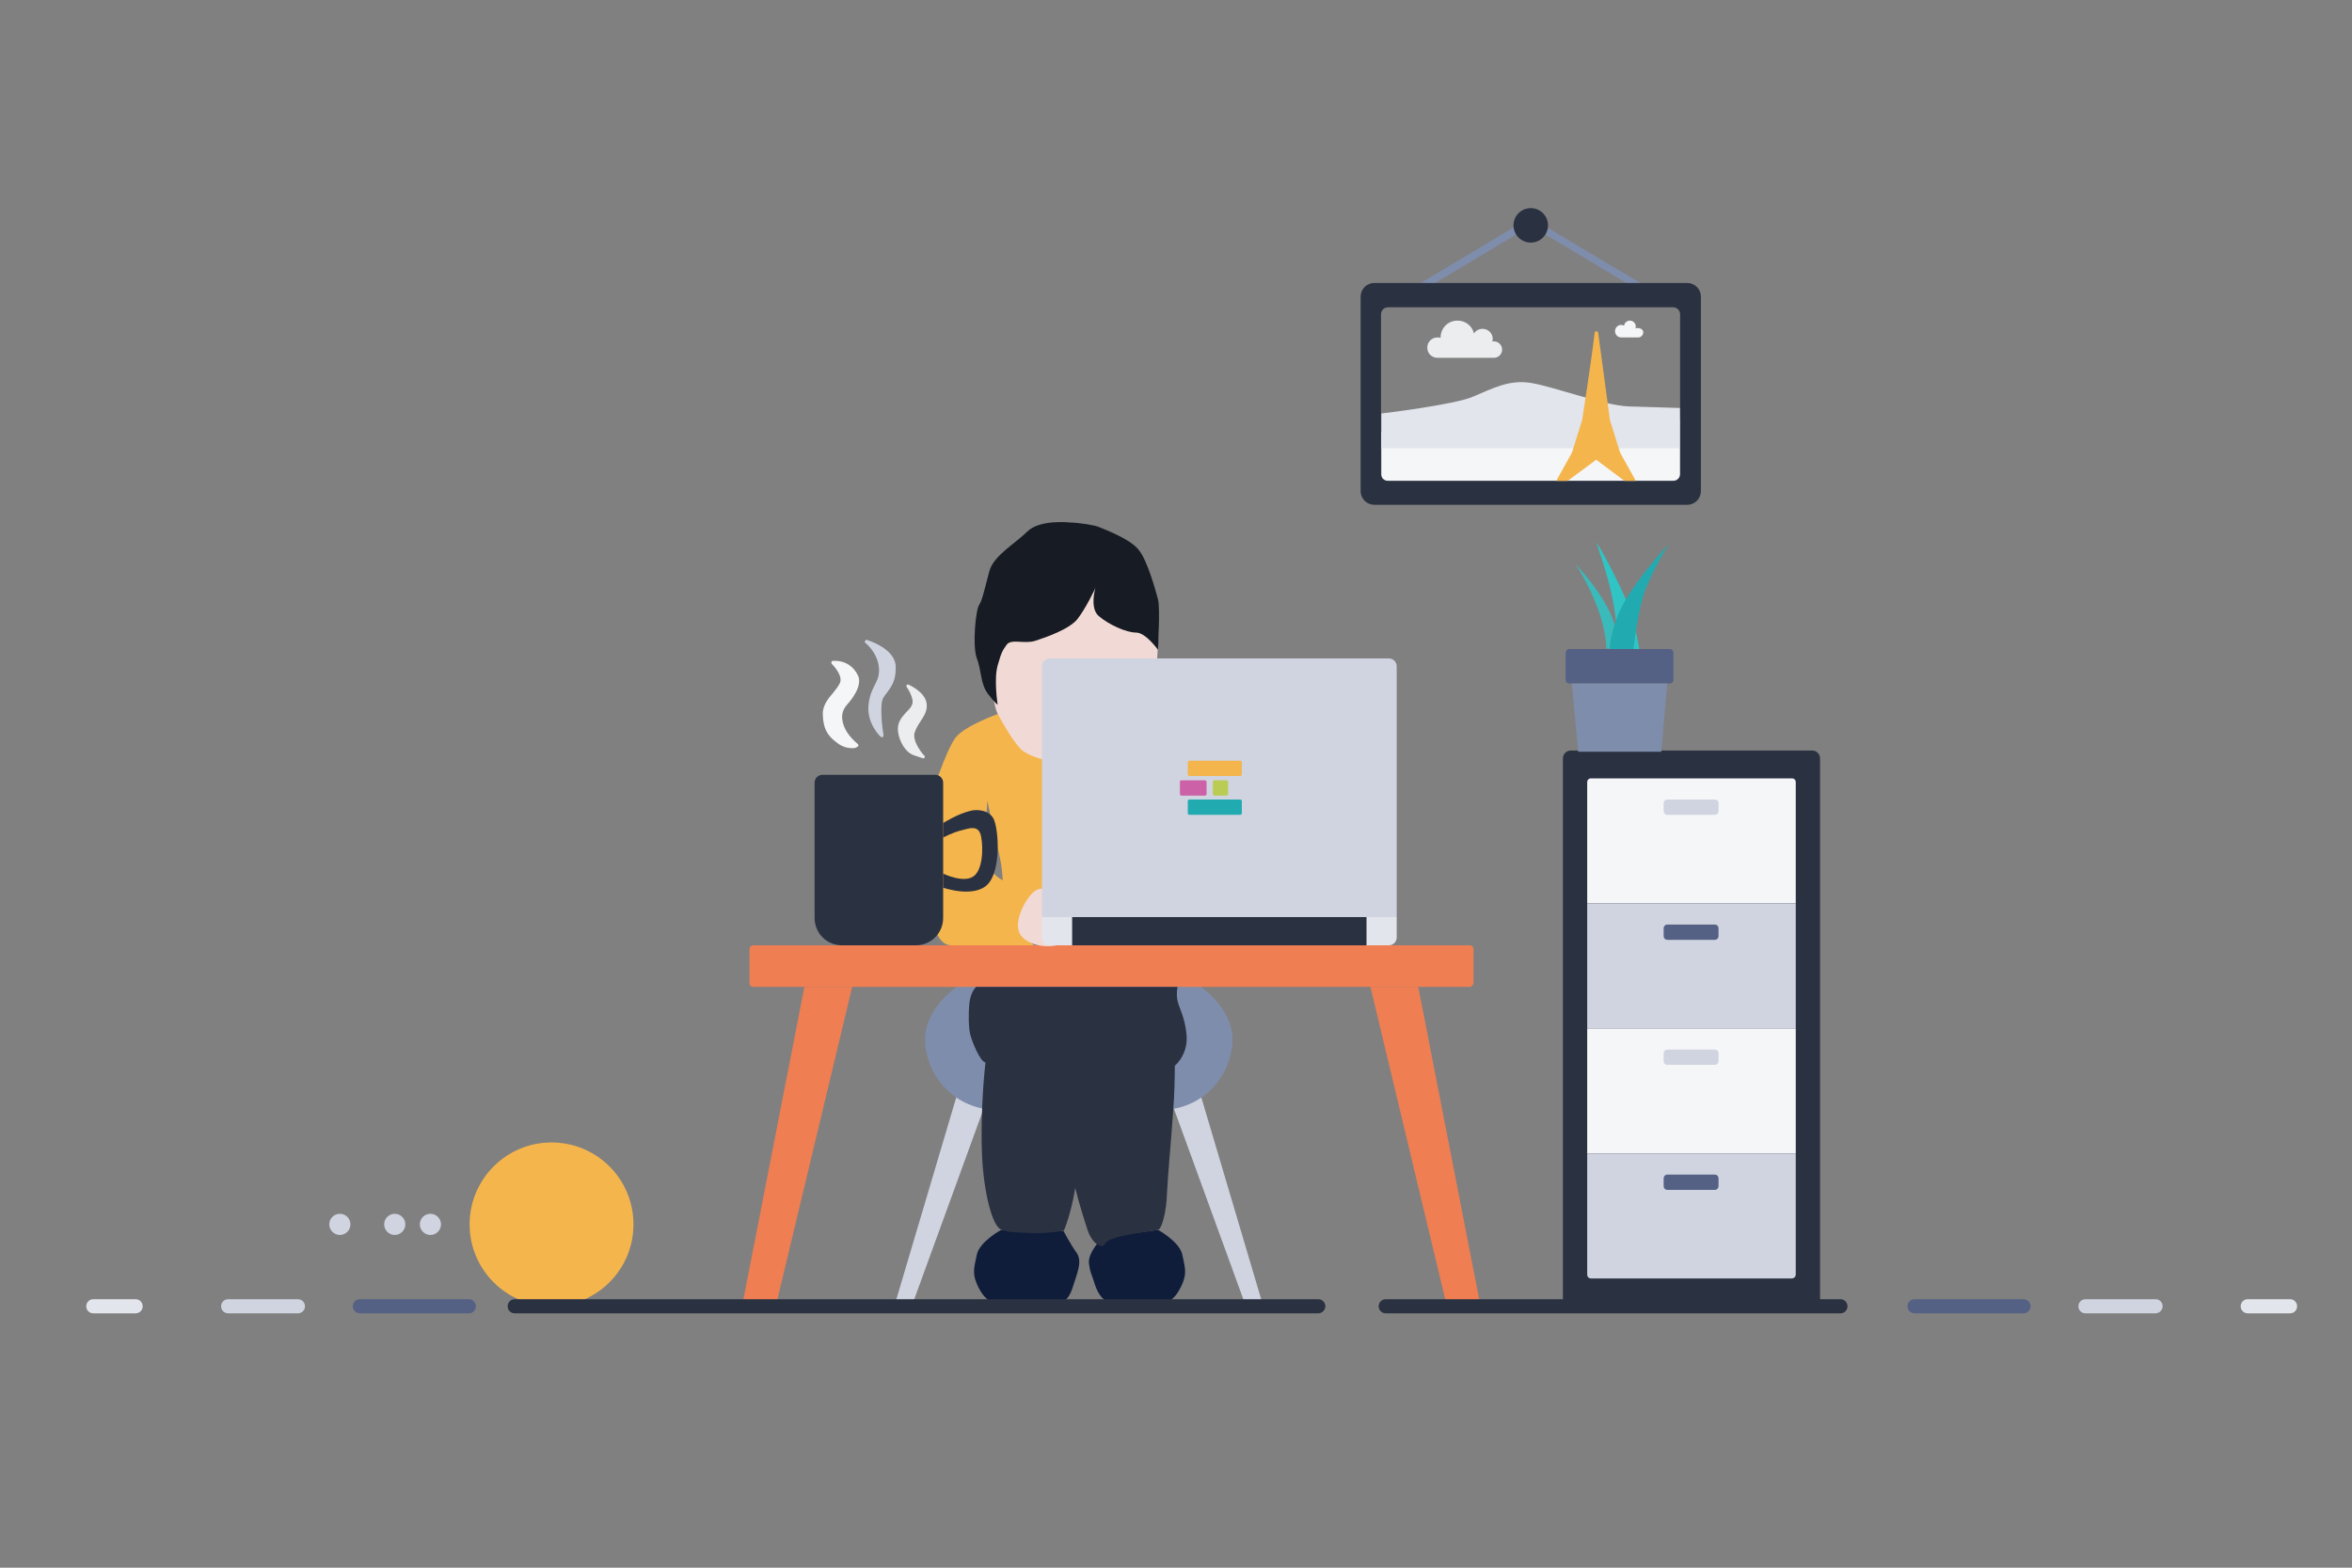 <?xml version="1.0" encoding="utf-8"?>
<!-- Generator: Adobe Illustrator 23.0.2, SVG Export Plug-In . SVG Version: 6.00 Build 0)  -->
<svg version="1.1" id="Layer_1" xmlns="http://www.w3.org/2000/svg" xmlns:xlink="http://www.w3.org/1999/xlink" x="0px" y="0px"
	 viewBox="0 0 600 400" style="enable-background:new 0 0 600 400;" xml:space="preserve">
<rect x="0" y="0" width="600" height="400" fill="#808080" stroke="none"/>
<style type="text/css">
	.st0{fill:#0F1C3A;}
	.st1{fill:#D0D4E0;}
	.st2{fill:#7F8DAD;}
	.st3{fill:#EF7E53;}
	.st4{fill:#2A3141;}
	.st5{fill:#F5F6F8;}
	.st6{fill:#ECEDEF;}
	.st7{fill:#F5B54D;}
	.st8{fill:#F1DAD5;}
	.st9{fill:#546184;}
	.st10{fill:#171B23;}
	.st11{fill:#E2E5EB;}
	.st12{fill:#3ABABA;}
	.st13{fill:#30C4C4;}
	.st14{fill:#21ABB0;}
	.st15{fill:#CC61A8;}
	.st16{fill:#BACC54;}
</style>
<g>
	<path class="st0" d="M255.4,313.8c0,0-5.5,3-6.2,6.3c-0.7,3.3-1.2,4.7,0,7.5c1.2,2.8,2.8,4.6,4.6,4.7c1.8,0.1,16.6,0,16.6,0
		s2,0.1,3.2-3.7c1.2-3.8,2.6-6.8,1-9c-1.5-2.1-3.3-5.5-3.3-5.5"/>
</g>
<g>
	<path class="st0" d="M295.4,313.8c0,0,5.5,3,6.2,6.3c0.7,3.3,1.2,4.7,0,7.5c-1.2,2.8-2.8,4.6-4.6,4.7c-1.8,0.1-14.1,0-14.1,0
		s-2.2-0.5-3.5-4.3c-1.2-3.8-1.2-2.9-1.6-5.6c-0.4-2.8,3.5-6.7,3.5-6.7"/>
</g>
<g>
	<polygon class="st1" points="322,332.4 317.5,332.4 297,276.1 305.3,276.1 	"/>
</g>
<g>
	<polygon class="st1" points="228.4,332.4 232.9,332.4 253.4,276.1 245.1,276.1 	"/>
</g>
<g>
	<path class="st2" d="M306.3,251.8c0,0,7.9,5.2,8.1,13.1c0.2,7.8-5.8,18-18.4,18.4c-12.5,0.4-20.8,0.4-20.8,0.4s-8.3,0-20.8-0.4
		c-12.5-0.4-18.6-10.6-18.4-18.4c0.2-7.9,8.1-13.1,8.1-13.1"/>
</g>
<g>
	<path class="st3" d="M374.8,251.8H192.2c-0.6,0-1-0.4-1-1v-8.6c0-0.6,0.4-1,1-1h182.7c0.6,0,1,0.4,1,1v8.6
		C375.8,251.4,375.4,251.8,374.8,251.8z"/>
</g>
<g>
	<polygon class="st3" points="197.9,333.3 189.3,333.3 205.2,251.8 217.4,251.8 	"/>
</g>
<g>
	<polygon class="st3" points="369.1,333.3 377.7,333.3 361.8,251.8 349.6,251.8 	"/>
</g>
<g>
	<path class="st4" d="M462.3,333.3h-61.6c-1.1,0-2-0.9-2-2V193.5c0-1.1,0.9-2,2-2h61.6c1.1,0,2,0.9,2,2v137.8
		C464.3,332.4,463.4,333.3,462.3,333.3z"/>
</g>
<g>
	<path class="st5" d="M212.5,169.2c0,0,3.3,3.1,2,5.5c-1.2,2.3-4.3,4.5-4.2,7.7c0.1,3.1,1,5,3.4,6.8s4.7,1.2,4.7,1.2
		s-2.6-1.9-3.7-4.7c-1-2.6-0.4-4.4,0.8-5.8c1.3-1.5,3.9-4.7,2.9-7.1C217.4,170.4,215.4,169.2,212.5,169.2z"/>
	<path class="st5" d="M217.4,190.9c-0.9,0-2.4-0.2-3.9-1.4c-2.6-1.9-3.5-3.8-3.6-7.2c-0.1-2.3,1.4-4.1,2.7-5.6
		c0.6-0.8,1.2-1.5,1.6-2.3c0.9-1.7-1.1-4.1-2-5c-0.1-0.1-0.2-0.3-0.1-0.5c0.1-0.2,0.2-0.3,0.4-0.3c3-0.1,5.2,1.3,6.4,3.8
		c1.2,2.7-1.9,6.4-2.9,7.5c-1.3,1.5-1.5,3.2-0.7,5.4c1,2.6,3.5,4.5,3.5,4.5c0.1,0.1,0.2,0.3,0.2,0.4c0,0.2-0.1,0.3-0.3,0.3
		C218.5,190.8,218.1,190.9,217.4,190.9z M213.6,169.7c1,1.2,2.4,3.4,1.4,5.2c-0.4,0.8-1.1,1.6-1.7,2.4c-1.2,1.5-2.5,3.1-2.5,5.1
		c0.1,3.1,0.9,4.7,3.3,6.5c1.3,1,2.5,1.2,3.3,1.2c-0.9-0.8-2.3-2.3-3-4.2c-0.9-2.5-0.6-4.5,0.9-6.3c2.5-2.9,3.4-5.1,2.8-6.6
		C217.2,171.1,215.7,169.9,213.6,169.7z"/>
</g>
<g>
	<path class="st1" d="M221.1,163.6c0,0,3.1,2.5,3.5,6.4c0.4,4-2,4.7-2.6,9.4c-0.7,4.8,3,8.1,3,8.1s-1.2-7.8,0-9.8
		c1.2-2,3.2-3.2,3.1-7.7C228,165.7,221.1,163.6,221.1,163.6z"/>
	<path class="st1" d="M225,188.1c-0.1,0-0.2,0-0.3-0.1c-0.2-0.1-3.8-3.6-3.1-8.5c0.3-2.3,1-3.6,1.6-4.8c0.7-1.4,1.2-2.5,1-4.5
		c-0.4-3.7-3.3-6.1-3.4-6.1c-0.2-0.1-0.2-0.4-0.1-0.6c0.1-0.2,0.3-0.3,0.5-0.2c0.3,0.1,7.3,2.2,7.3,6.9c0.1,3.5-1.2,5.1-2.2,6.5
		c-0.4,0.5-0.7,0.9-1,1.4c-0.9,1.6-0.3,7.4,0.1,9.5c0,0.2-0.1,0.4-0.2,0.5C225.1,188,225,188.1,225,188.1z M222.8,164.7
		c0.9,1.2,2,3,2.3,5.3c0.3,2.3-0.4,3.6-1.1,5c-0.6,1.2-1.2,2.5-1.5,4.6c-0.4,2.9,0.9,5.3,1.9,6.7c-0.3-2.4-0.7-7,0.3-8.6
		c0.3-0.5,0.7-1,1-1.5c1-1.4,2.1-2.8,2.1-6C227.6,167.4,224.7,165.7,222.8,164.7z"/>
</g>
<g>
	<path class="st6" d="M231.6,175c0,0,2.1,3.1,1.4,4.8s-2.9,2.7-3.5,5c-0.7,2.3,1.3,6.5,3.6,7.3c2.4,0.8,2.4,0.8,2.4,0.8
		s-3.2-3.5-2.6-6.2s3.3-4.5,3-7.2S231.6,175,231.6,175z"/>
	<path class="st6" d="M235.6,193.5c0,0-0.1,0-0.1,0l-2.4-0.8c-2.7-0.9-4.6-5.4-3.9-7.9c0.4-1.4,1.3-2.3,2.1-3.2
		c0.6-0.6,1.2-1.2,1.4-1.9c0.5-1.2-0.8-3.6-1.4-4.4c-0.1-0.2-0.1-0.4,0-0.5c0.1-0.2,0.3-0.2,0.5-0.1c0.2,0.1,4.3,1.9,4.6,4.9
		c0.2,1.8-0.7,3.1-1.6,4.5c-0.6,0.9-1.2,1.9-1.5,2.9c-0.6,2.4,2.4,5.8,2.5,5.8c0.1,0.1,0.2,0.4,0,0.5
		C235.9,193.4,235.7,193.5,235.6,193.5z M232.8,176.2c0.6,1.1,1.1,2.7,0.7,3.9c-0.3,0.9-0.9,1.5-1.6,2.2c-0.8,0.8-1.6,1.6-1.9,2.8
		c-0.6,2.2,1.3,6.1,3.3,6.8l1,0.3c-0.9-1.3-2.2-3.5-1.7-5.4c0.3-1.2,0.9-2.2,1.6-3.2c0.8-1.3,1.6-2.4,1.4-3.9
		C235.4,178.1,233.9,176.9,232.8,176.2z"/>
</g>
<g>
	<path class="st7" d="M251.9,204.3c0,0-0.2,2.9-0.9,12.1c-0.7,9.2,12.8,11.1,12.8,11.1s-1.8,2.2-2.9,6.5c-1.2,4.3,2.9,7.2,2.9,7.2
		s-16.2,0-21.1,0c-4.9,0-5.5-10.1-6.7-16.9c-1.3-6.8,1.1-17.2,1.3-19.4c0.2-2.1,4.1-13.5,6.4-16.6c2.3-3.1,10.8-6.1,10.8-6.1l31.3,1
		l1,40.4l-9.7,6.9h-21.8c0,0,1.4-5.1-0.5-12.9C252.9,209.8,251.9,204.3,251.9,204.3z"/>
</g>
<g>
	<path class="st8" d="M270.9,227.9c0,0-4.7-2.3-7-0.5c-2.3,1.8-5.7,8.1-3.5,11.2c2.1,3.1,9.2,3.9,11.9,1.2S273.6,230.3,270.9,227.9z
		"/>
</g>
<g>
	<path class="st5" d="M458.1,230.5h-53.2v-30.9c0-0.6,0.4-1,1-1h51.2c0.6,0,1,0.4,1,1V230.5z"/>
</g>
<g>
	<path class="st1" d="M437.4,207.9h-12c-0.6,0-1-0.4-1-1V205c0-0.6,0.4-1,1-1h12c0.6,0,1,0.4,1,1v1.9
		C438.4,207.5,438,207.9,437.4,207.9z"/>
</g>
<g>
	<rect x="404.9" y="230.5" class="st1" width="53.2" height="31.9"/>
</g>
<g>
	<path class="st9" d="M437.4,239.8h-12c-0.6,0-1-0.4-1-1v-1.9c0-0.6,0.4-1,1-1h12c0.6,0,1,0.4,1,1v1.9
		C438.4,239.4,438,239.8,437.4,239.8z"/>
</g>
<g>
	<rect x="404.9" y="262.4" class="st5" width="53.2" height="31.9"/>
</g>
<g>
	<path class="st1" d="M437.4,271.7h-12c-0.6,0-1-0.4-1-1v-1.9c0-0.6,0.4-1,1-1h12c0.6,0,1,0.4,1,1v1.9
		C438.4,271.3,438,271.7,437.4,271.7z"/>
</g>
<g>
	<path class="st1" d="M457.1,326.2h-51.2c-0.6,0-1-0.4-1-1v-30.9h53.2v30.9C458.1,325.8,457.6,326.2,457.1,326.2z"/>
</g>
<g>
	<path class="st9" d="M437.4,303.6h-12c-0.6,0-1-0.4-1-1v-1.9c0-0.6,0.4-1,1-1h12c0.6,0,1,0.4,1,1v1.9
		C438.4,303.2,438,303.6,437.4,303.6z"/>
</g>
<g>
	<path class="st4" d="M302.7,264.1c-0.4-4.5-1.9-6.9-2.3-8.7c-0.4-1.8,0-3.6,0-3.6H249c0,0-1.4,1.3-1.7,4.1c-0.3,2.8-0.2,6.4,0.2,8
		c0.4,1.7,2.5,7,3.9,7.2h0c-0.7,6-1.2,15.5-0.9,23.2c0.4,10.1,2.7,18.7,4.9,19.4c2.1,0.8,2.7,0.7,7.4,0.9c4.7,0.2,8.6-0.6,8.6-0.6
		s1.8-4.1,2.9-10.9c0.9,3.8,2.5,8.8,3.2,10.9c1,3,3.6,5.1,4.5,3.2c1-2,12.8-3.1,13.6-3.5c0.8-0.4,2-4.7,2.1-9.2
		c0.2-4.5,1-12.7,1.6-21.3c0.3-4,0.4-8,0.4-11.3l0,0C300.3,271.5,303.1,268.6,302.7,264.1z"/>
</g>
<g>
	<circle class="st7" cx="140.7" cy="312.4" r="20.9"/>
</g>
<g>
	<path class="st6" d="M381.1,87.1h-0.4c0-0.2,0.1-0.4,0.1-0.6c0-1.5-1.2-2.6-2.6-2.6c-0.9,0-1.8,0.5-2.2,1.2
		c-0.4-1.9-2.1-3.3-4.2-3.3c-2.4,0-4.3,1.9-4.3,4.3c0,0,0,0.1,0,0.1c-0.2-0.1-0.5-0.1-0.8-0.1c-1.5,0-2.6,1.2-2.6,2.6
		c0,1.5,1.2,2.6,2.6,2.6h14.4c1.2,0,2.1-1,2.1-2.1C383.2,88.1,382.3,87.1,381.1,87.1z"/>
</g>
<g>
	<path class="st2" d="M425.3,76.3h-69.7l34.8-20.8L425.3,76.3z M362.1,74.6h56.8l-28.4-17L362.1,74.6z"/>
</g>
<g>
	<circle class="st4" cx="390.5" cy="57.5" r="4.4"/>
</g>
<g>
	<path class="st8" d="M252,169.2c0,0,1.2,10.4,2.5,12.9c1.3,2.5,4.1,7.3,6,9.1s6.1,2.8,7.5,2.9c1.3,0.1,13.6,2.4,17.4-1.1
		c3.8-3.6,6.6-6.7,8.2-13.2c1.6-6.5,2.1-19.1,1.9-21c-0.2-1.9-1.8-14.6-10-16.5c-8.2-1.9-26.9-1-31.8,8.6
		C249,160.6,252,169.2,252,169.2z"/>
</g>
<g>
	<path class="st10" d="M272.8,133.3c0,0-7.6-0.8-10.7,2.3c-3.1,3.1-8.6,6.1-9.7,10.1s-1.8,7.5-2.6,8.6c-0.9,1.2-1.8,10.6-0.6,13.7
		c1.2,3.1,0.9,6.5,2.8,9c1.9,2.5,2.5,2.8,2.5,2.8s-1-6.5,0-10s1.2-3.7,2.3-5.3c1.2-1.6,4.5-0.1,7.3-1s8.8-3,10.8-5.6
		c2-2.6,4.4-7.4,4.6-8.1s-1.8,5.2,0.8,7.4c2.6,2.2,7,4.2,9.5,4.2c2.5,0,5.6,4.4,5.6,4.4s0.6-10.7,0-12.9c-0.6-2.2-2.7-10-5-12.7
		c-2.3-2.8-8.6-5.1-10-5.7C279.3,134,275.6,133.4,272.8,133.3z"/>
</g>
<g>
	<path class="st5" d="M417.8,83.7c-0.2,0-0.4,0-0.6,0.1c0-0.1,0.1-0.3,0.1-0.5c0-0.8-0.7-1.5-1.5-1.5c-0.8,0-1.4,0.6-1.5,1.3
		c-0.2-0.1-0.5-0.2-0.7-0.2c-0.9,0-1.6,0.7-1.6,1.6s0.7,1.6,1.6,1.6h4.3c0.7,0,1.3-0.6,1.3-1.3S418.5,83.7,417.8,83.7z"/>
</g>
<g>
	<path class="st5" d="M352.4,110.2c0,0,12.4-1.4,21.3-1.3s12,1,19.2,1.3c7.2,0.3,27.1,0,30.5-1.3s5.2-2,5.2-2v15.8h-76.2V110.2"/>
</g>
<g>
	<path class="st11" d="M352.4,105.5c0,0,18.6-2.2,23.4-4.3c4.8-2,9.1-4.4,14.7-3.5c5.7,0.9,18.8,5.8,25,6s13.1,0.4,13.1,0.4v10.3
		h-76.2V105.5"/>
</g>
<g>
	<path class="st12" d="M409.8,165.6c0,0,0-4.6-2.3-10.6c-2.2-6-5.6-11.1-5.6-11.1s7.8,8.2,9.8,14.9c2,6.7,2,6.7,2,6.7H409.8z"/>
</g>
<g>
	<path class="st13" d="M407.2,138.4c0,0,3,8.3,4.2,14.6s1.6,12.7,1.6,12.7h5.2c0,0-1.1-6.7-2.4-10.3S409.1,140.9,407.2,138.4z"/>
</g>
<g>
	<path class="st14" d="M410.6,165.6c0,0,0.3-6,4-12.4c3.7-6.4,11-14.3,11-14.3s-4.8,8-6.4,13.1c-1.5,5-2.5,13.6-2.5,13.6H410.6z"/>
</g>
<g>
	<circle class="st1" cx="86.7" cy="312.4" r="2.7"/>
</g>
<g>
	<circle class="st1" cx="100.7" cy="312.4" r="2.7"/>
</g>
<g>
	<circle class="st1" cx="109.8" cy="312.4" r="2.7"/>
</g>
<g>
	<path class="st4" d="M347.1,75.7v49.6c0,2,1.6,3.5,3.5,3.5h79.8c2,0,3.5-1.6,3.5-3.5V75.7c0-2-1.6-3.5-3.5-3.5h-79.8
		C348.6,72.2,347.1,73.8,347.1,75.7z M426.8,122.7h-72.7c-1,0-1.8-0.8-1.8-1.8V80.2c0-1,0.8-1.8,1.8-1.8h72.7c1,0,1.8,0.8,1.8,1.8
		v40.8C428.6,121.9,427.8,122.7,426.8,122.7z"/>
</g>
<g>
	<path class="st7" d="M407.2,117.3l7.2,5.4h2.9l-4-7.2l-2.6-8.3l-3-22.3c-0.1-0.5-0.9-0.5-0.9,0c-0.9,7.7-3.2,22.3-3.2,22.3
		l-2.6,8.3l-4,7.2h2.9L407.2,117.3z"/>
</g>
<g>
	<path class="st1" d="M356.3,234h-90.5v-64c0-1.1,0.9-2,2-2h86.5c1.1,0,2,0.9,2,2V234z"/>
</g>
<g>
	<path class="st11" d="M356.3,234h-90.5v5.2c0,1.1,0.9,2,2,2h86.5c1.1,0,2-0.9,2-2V234z"/>
</g>
<g>
	<rect x="273.5" y="234" class="st4" width="75.1" height="7.2"/>
</g>
<g>
	<path class="st7" d="M303.4,194.1h13c0.2,0,0.4,0.2,0.4,0.4v3.1c0,0.2-0.2,0.4-0.4,0.4h-13c-0.2,0-0.4-0.2-0.4-0.4v-3.1
		C303,194.3,303.2,194.1,303.4,194.1z"/>
</g>
<g>
	<path class="st15" d="M301.4,199.1h6c0.2,0,0.4,0.2,0.4,0.4v3.1c0,0.2-0.2,0.4-0.4,0.4h-6c-0.2,0-0.4-0.2-0.4-0.4v-3.1
		C301,199.2,301.2,199.1,301.4,199.1z"/>
</g>
<g>
	<path class="st16" d="M309.8,199.1h3.1c0.2,0,0.4,0.2,0.4,0.4v3.1c0,0.2-0.2,0.4-0.4,0.4h-3.1c-0.2,0-0.4-0.2-0.4-0.4v-3.1
		C309.4,199.2,309.6,199.1,309.8,199.1z"/>
</g>
<g>
	<path class="st14" d="M316.4,207.9h-13c-0.2,0-0.4-0.2-0.4-0.4v-3.1c0-0.2,0.2-0.4,0.4-0.4h13c0.2,0,0.4,0.2,0.4,0.4v3.1
		C316.8,207.7,316.6,207.9,316.4,207.9z"/>
</g>
<g>
	<path class="st9" d="M425.9,174.4h-25.5c-0.6,0-1-0.4-1-1v-6.8c0-0.6,0.4-1,1-1h25.5c0.6,0,1,0.4,1,1v6.8
		C426.9,174,426.5,174.4,425.9,174.4z"/>
</g>
<g>
	<polygon class="st2" points="425.3,174.4 401,174.4 402.6,191.8 423.8,191.8 	"/>
</g>
<g>
	<path class="st4" d="M238.6,197.7h-28.8c-1.1,0-2,0.9-2,2v34.5c0,3.9,3.1,7,7,7h18.8c3.9,0,7-3.1,7-7v-34.5
		C240.6,198.6,239.7,197.7,238.6,197.7z"/>
</g>
<g>
	<path class="st4" d="M253.5,209c-1.1-2.3-4.2-2.6-6-2.1c-3.3,0.8-6.9,3.1-6.9,3.1v3.7c0,0,2.6-1.4,4.9-1.9c1.3-0.3,3.6-1.3,4.5,0.7
		c0.8,1.8,1.1,8.7-1.4,10.9s-8-0.5-8-0.5v3.6c0,0,7.8,2.7,11.3-0.8C255.4,222.2,254.8,211.8,253.5,209z"/>
</g>
<g>
	<path class="st4" d="M336.3,335.1h-205c-1,0-1.8-0.8-1.8-1.8s0.8-1.8,1.8-1.8h205c1,0,1.8,0.8,1.8,1.8S337.2,335.1,336.3,335.1z"/>
</g>
<g>
	<path class="st9" d="M119.6,335.1H91.8c-1,0-1.8-0.8-1.8-1.8s0.8-1.8,1.8-1.8h27.8c1,0,1.8,0.8,1.8,1.8S120.6,335.1,119.6,335.1z"
		/>
</g>
<g>
	<path class="st1" d="M76,335.1H58.2c-1,0-1.8-0.8-1.8-1.8s0.8-1.8,1.8-1.8H76c1,0,1.8,0.8,1.8,1.8S77,335.1,76,335.1z"/>
</g>
<g>
	<path class="st11" d="M34.6,335.1H23.8c-1,0-1.8-0.8-1.8-1.8s0.8-1.8,1.8-1.8h10.8c1,0,1.8,0.8,1.8,1.8S35.6,335.1,34.6,335.1z"/>
</g>
<g>
	<path class="st9" d="M516.2,335.1h-27.8c-1,0-1.8-0.8-1.8-1.8s0.8-1.8,1.8-1.8h27.8c1,0,1.8,0.8,1.8,1.8S517.2,335.1,516.2,335.1z"
		/>
</g>
<g>
	<path class="st4" d="M469.5,335.1h-116c-1,0-1.8-0.8-1.8-1.8s0.8-1.8,1.8-1.8h116c1,0,1.8,0.8,1.8,1.8S470.5,335.1,469.5,335.1z"/>
</g>
<g>
	<path class="st1" d="M549.9,335.1H532c-1,0-1.8-0.8-1.8-1.8s0.8-1.8,1.8-1.8h17.9c1,0,1.8,0.8,1.8,1.8S550.8,335.1,549.9,335.1z"/>
</g>
<g>
	<path class="st11" d="M584.2,335.1h-10.8c-1,0-1.8-0.8-1.8-1.8s0.8-1.8,1.8-1.8h10.8c1,0,1.8,0.8,1.8,1.8S585.2,335.1,584.2,335.1z
		"/>
</g>
</svg>
